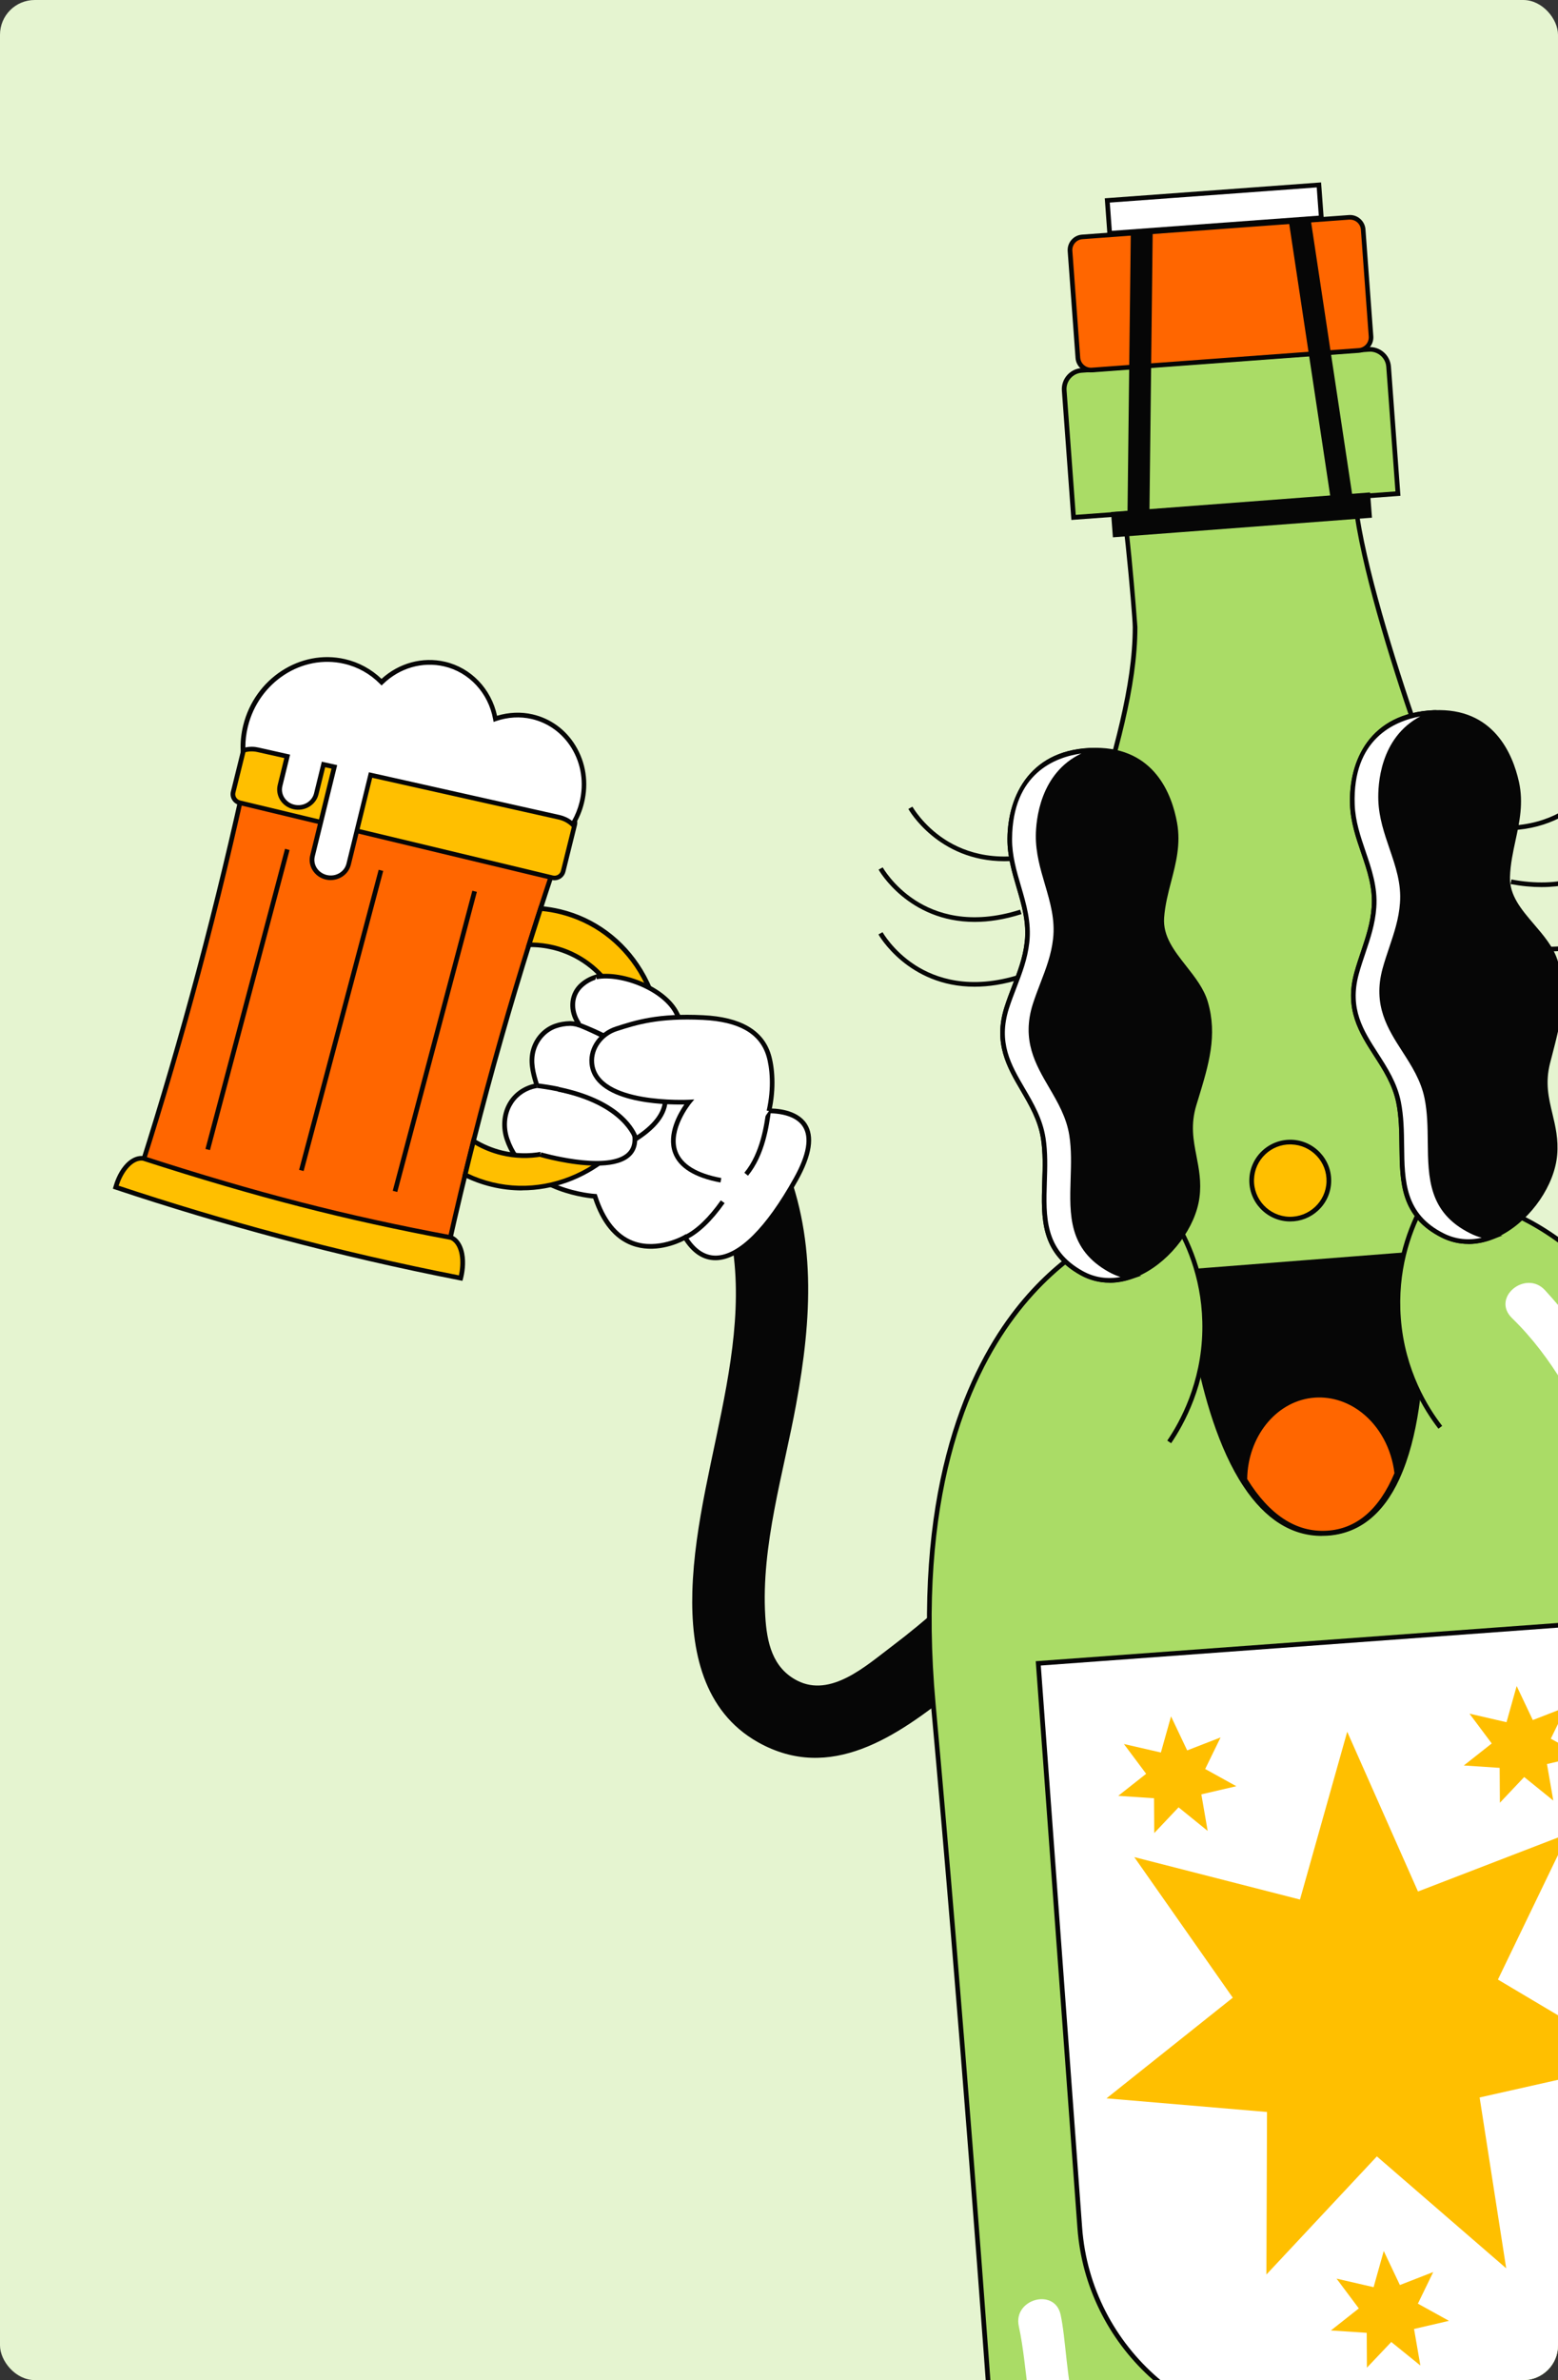<svg width="359" height="548" viewBox="0 0 359 548" fill="none" xmlns="http://www.w3.org/2000/svg">
<rect x="0" y="0" width="359" height="548" fill="#333333" stroke="none"/>
<g clip-path="url(#clip0_197_195)">
<rect width="359" height="548" rx="8" fill="#E5F4D0"/>
<g clip-path="url(#clip1_197_195)">
<path d="M367.936 329.551C381.44 344.193 395.353 358.588 411.604 370.241C417.671 374.595 425.937 381.744 433.578 377.583C439.246 374.498 440.346 368.575 440.572 362.576C441.165 346.321 435.539 329.701 432.252 313.963C428.157 294.333 426.465 275.197 434.246 256.19C438.352 246.182 454.011 252.438 449.894 262.501C437.263 293.344 455.584 325.218 457.222 356.459C457.933 369.897 455.455 384.066 442.975 391.505C426.519 401.309 410.85 390.925 397.454 380.723C381.763 368.779 368.033 354.449 354.703 340C347.342 332.013 360.608 321.606 367.926 329.54L367.936 329.551Z" fill="#060606"/>
<path d="M248.142 337.323C235.005 352.299 221.448 367.027 205.487 379.067C199.528 383.561 191.434 390.914 183.697 386.947C177.953 384.001 176.702 378.11 176.336 372.122C175.345 355.889 180.561 339.129 183.449 323.326C187.059 303.599 188.277 284.432 180.032 265.629C175.689 255.717 160.182 262.361 164.546 272.327C177.931 302.847 160.408 335.162 159.535 366.446C159.158 379.895 161.981 393.999 174.644 401.127C191.337 410.523 206.748 399.761 219.885 389.237C235.274 376.906 248.648 362.253 261.624 347.472C268.79 339.301 255.265 329.228 248.142 337.345V337.323Z" fill="#060606"/>
<path d="M156.636 234.743C156.55 234.743 155.806 232.593 154.093 230.873C151.528 228.282 146.721 225.831 143.111 224.95C139.964 224.176 136.591 224.563 134.059 226.767C131.257 229.196 131.44 233.314 133.617 236.098C133.261 235.969 132.744 235.808 132.097 235.722C131.677 235.668 131.386 235.657 131.311 235.657C130.179 235.679 129.037 235.872 127.97 236.248C125.48 237.13 123.659 239.205 122.915 241.677C122.075 244.494 122.851 247.246 123.702 249.966C123.627 249.987 122.765 250.17 122.689 250.192C117.398 251.707 115.081 257.158 116.816 262.297C120.954 274.584 137.076 275.433 137.076 275.433C142.928 293.612 157.843 284.872 157.843 284.872C163.856 294.687 173.728 288.828 183.395 271.477C193.072 254.115 175.97 255.803 175.97 255.803C183.686 232.346 161.442 234.335 156.625 234.733L156.636 234.743Z" fill="white"/>
<path d="M164.848 290.161C162.057 290.161 159.643 288.624 157.66 285.593C156.086 286.399 150.773 288.732 145.514 286.732C141.538 285.216 138.574 281.593 136.688 275.95C134.22 275.713 120.167 273.907 116.32 262.469C115.372 259.673 115.566 256.674 116.848 254.245C118.023 252.008 120.049 250.385 122.56 249.665C122.592 249.665 122.808 249.611 123.034 249.557C122.204 246.87 121.601 244.214 122.409 241.516C123.217 238.796 125.232 236.635 127.797 235.732C128.875 235.345 130.06 235.141 131.3 235.109C131.386 235.109 131.709 235.109 132.173 235.173C132.248 235.173 132.324 235.195 132.399 235.206C130.718 232.142 131.192 228.519 133.703 226.337C136.182 224.186 139.566 223.498 143.24 224.401C147.163 225.369 151.991 227.981 154.481 230.475C155.838 231.852 156.614 233.464 156.948 234.163C160.677 233.851 170.894 233.163 175.679 239.216C178.545 242.838 178.901 248.214 176.735 255.223C178.685 255.158 183.653 255.384 185.863 258.738C187.749 261.609 187.08 265.984 183.88 271.735C177.327 283.496 170.624 290.043 165.01 290.161C164.956 290.161 164.902 290.161 164.859 290.161H164.848ZM158.037 284.152L158.317 284.604C160.171 287.635 162.412 289.129 164.988 289.097C170.204 288.99 176.573 282.647 182.931 271.23C185.927 265.855 186.606 261.867 184.957 259.351C182.597 255.76 176.099 256.352 176.034 256.352L175.215 256.427L175.474 255.642C177.78 248.633 177.564 243.333 174.838 239.893C170.29 234.141 160.117 234.991 156.776 235.27H156.69C156.291 235.302 156.173 235.023 155.989 234.636C155.688 233.991 154.966 232.486 153.737 231.239C151.377 228.863 146.764 226.38 143.003 225.455C139.684 224.638 136.634 225.24 134.436 227.154C131.688 229.54 132.194 233.357 134.069 235.754L135.233 237.237L133.466 236.592C133.164 236.485 132.668 236.334 132.054 236.248C131.688 236.195 131.429 236.195 131.354 236.195C130.222 236.216 129.155 236.41 128.174 236.754C125.933 237.538 124.176 239.441 123.454 241.828C122.678 244.429 123.346 246.977 124.241 249.794L124.413 250.321L123.875 250.471C123.875 250.471 123.594 250.536 123.357 250.589C123.142 250.632 122.915 250.686 122.861 250.697C120.609 251.342 118.863 252.739 117.807 254.739C116.665 256.911 116.503 259.598 117.355 262.125C121.331 273.928 136.968 274.896 137.13 274.896L137.496 274.917L137.615 275.272C139.393 280.787 142.173 284.303 145.902 285.722C151.549 287.872 157.53 284.453 157.595 284.41L158.048 284.141L158.037 284.152ZM156.636 234.743V234.679V234.733V234.743Z" fill="#060606"/>
<path d="M158.177 285.378L157.703 284.41C160.43 283.088 163.253 280.389 166.087 276.38L166.971 277.003C164.029 281.163 161.065 283.98 158.177 285.378Z" fill="#060606"/>
<path d="M172.349 270.703L171.519 270.015C175.269 265.5 176.164 258.77 176.595 255.535L177.662 255.664C177.22 259.007 176.293 265.941 172.349 270.703Z" fill="#060606"/>
<path d="M57.285 175.831C53.988 191.226 50.173 207.233 45.743 223.778C41.562 239.409 37.154 254.352 32.606 268.596C56.186 274.659 79.776 280.733 103.356 286.797C106.772 271.499 110.792 255.492 115.523 238.871C119.963 223.262 124.662 208.426 129.49 194.397C105.425 188.205 81.35 182.013 57.285 175.821V175.831Z" fill="#FF6600"/>
<path d="M103.765 287.452L31.916 268.973L32.089 268.435C36.798 253.675 41.217 238.603 45.215 223.638C49.44 207.835 53.319 191.71 56.757 175.713L56.876 175.165L130.19 194.021L129.996 194.569C124.963 209.2 120.265 224.154 116.04 239.011C111.546 254.793 107.462 270.897 103.884 286.904L103.765 287.442V287.452ZM33.285 268.22L102.946 286.141C106.503 270.295 110.555 254.352 114.995 238.732C119.176 224.047 123.81 209.254 128.778 194.784L57.684 176.498C54.278 192.333 50.431 208.287 46.25 223.928C42.294 238.721 37.93 253.621 33.274 268.231L33.285 268.22Z" fill="#060606"/>
<path d="M26.657 273.337C26.862 272.617 27.53 270.467 28.953 268.747C30.936 266.36 32.811 266.64 33.091 266.736C59.257 275.186 79.647 280.432 103.841 284.937C104.164 285.001 105.834 285.722 106.416 288.678C106.89 291.108 106.319 293.569 106.136 294.29C92.784 291.677 78.849 288.506 64.451 284.679C51.207 281.153 38.598 277.336 26.646 273.348L26.657 273.337Z" fill="#FFBF00"/>
<path d="M106.546 294.902L106.05 294.806C92.083 292.075 78.041 288.839 64.333 285.184C51.67 281.808 38.943 278.003 26.496 273.853L26.011 273.692L26.151 273.197C26.453 272.122 27.164 270.08 28.554 268.414C30.947 265.532 33.253 266.22 33.274 266.231C59.365 274.659 79.852 279.916 103.959 284.41C104.595 284.528 106.362 285.507 106.966 288.57C107.419 290.893 106.988 293.225 106.686 294.408L106.556 294.902H106.546ZM27.326 272.993C39.59 277.068 52.123 280.819 64.602 284.141C78.127 287.743 91.965 290.946 105.748 293.645C105.974 292.559 106.265 290.635 105.899 288.764C105.349 285.926 103.765 285.453 103.754 285.453C79.593 280.948 59.074 275.67 32.94 267.242C32.929 267.242 31.27 266.812 29.384 269.08C28.306 270.37 27.67 271.94 27.336 272.982L27.326 272.993Z" fill="#060606"/>
<path d="M55.248 184.829L127.291 202.094C128.401 202.363 129.511 201.697 129.781 200.611L132.432 189.914C132.701 188.829 132.022 187.732 130.912 187.463L58.869 170.198C57.759 169.929 56.649 170.596 56.38 171.682L53.729 182.378C53.459 183.464 54.138 184.561 55.248 184.829Z" fill="#FFBF00"/>
<path d="M127.776 202.686C127.571 202.686 127.367 202.664 127.162 202.61L55.119 185.345C54.44 185.184 53.858 184.765 53.502 184.174C53.147 183.593 53.039 182.905 53.201 182.249L55.852 171.553C56.197 170.187 57.598 169.338 58.988 169.671L131.031 186.936C131.71 187.098 132.292 187.517 132.647 188.108C133.003 188.689 133.111 189.377 132.938 190.033L130.287 200.729C129.996 201.901 128.929 202.686 127.765 202.686H127.776ZM55.367 184.313L127.41 201.578C128.229 201.783 129.059 201.288 129.253 200.482L131.904 189.785C132.001 189.409 131.936 189.011 131.731 188.678C131.516 188.334 131.182 188.087 130.783 187.99L58.74 170.725C57.921 170.531 57.091 171.015 56.897 171.821L54.246 182.518C54.149 182.894 54.214 183.292 54.419 183.625C54.634 183.969 54.968 184.217 55.367 184.313Z" fill="#060606"/>
<path d="M108.838 205.075L90.498 274.173L91.539 274.448L109.88 205.35L108.838 205.075Z" fill="#060606"/>
<path d="M87.258 200.255L68.918 269.353L69.959 269.628L88.299 200.53L87.258 200.255Z" fill="#060606"/>
<path d="M65.68 195.435L47.34 264.533L48.382 264.808L66.722 195.71L65.68 195.435Z" fill="#060606"/>
<path d="M109.111 262.716C108.453 265.328 107.796 267.919 107.182 270.488C109.111 271.445 111.158 272.198 113.335 272.724C129.91 276.734 146.862 265.93 151.205 248.579C155.537 231.228 145.612 213.92 129.037 209.921C127.55 209.566 126.052 209.319 124.565 209.19C123.659 211.942 122.786 214.726 121.892 217.543C123.735 217.51 125.61 217.715 127.474 218.166C139.954 221.187 147.422 234.217 144.157 247.278C140.891 260.329 128.132 268.478 115.652 265.457C113.271 264.887 111.083 263.941 109.111 262.716Z" fill="#FFBF00"/>
<path d="M120.297 274.09C117.948 274.09 115.577 273.821 113.206 273.24C111.018 272.714 108.906 271.94 106.934 270.961L106.546 270.768L106.643 270.349C107.268 267.768 107.915 265.178 108.572 262.565L108.755 261.856L109.38 262.243C111.363 263.468 113.518 264.371 115.771 264.92C127.938 267.865 140.439 259.878 143.629 247.128C145.235 240.721 144.275 234.184 140.956 228.702C137.863 223.606 133.035 220.048 127.356 218.672C125.567 218.242 123.735 218.027 121.903 218.059H121.159L121.386 217.36C122.269 214.543 123.153 211.748 124.058 208.996L124.188 208.588L124.619 208.62C126.138 208.749 127.668 209.007 129.177 209.362C137.055 211.265 143.758 216.21 148.037 223.262C152.627 230.83 153.942 239.85 151.733 248.676C147.95 263.802 134.652 274.068 120.297 274.068V274.09ZM107.796 270.198C109.585 271.058 111.482 271.725 113.454 272.208C129.716 276.143 146.42 265.489 150.677 248.45C152.811 239.904 151.539 231.174 147.099 223.853C142.961 217.037 136.505 212.275 128.908 210.437C127.593 210.114 126.267 209.888 124.942 209.759C124.166 212.146 123.401 214.565 122.625 217.005C124.295 217.037 125.966 217.253 127.604 217.64C133.563 219.08 138.639 222.821 141.872 228.164C145.353 233.894 146.345 240.731 144.674 247.407C141.344 260.727 128.261 269.059 115.523 265.984C113.389 265.468 111.352 264.651 109.445 263.554C108.884 265.78 108.324 267.994 107.796 270.209V270.198Z" fill="#060606"/>
<path d="M79.388 152.299C82.739 153.073 85.638 154.761 87.912 157.072C91.727 153.385 97.126 151.686 102.429 152.901C108.647 154.341 113.033 159.405 114.132 165.511C116.794 164.608 119.704 164.35 122.614 165.016C131.149 166.984 136.257 175.864 134.058 184.808C133.617 186.614 132.884 188.302 131.957 189.807C131.116 189.011 130.071 188.442 128.853 188.162L85.401 178.433L80.347 198.966C79.808 201.159 77.502 202.514 75.196 201.976C72.889 201.449 71.467 199.235 72.006 197.042L77.038 176.562L74.538 176.003L72.879 182.776C72.34 184.969 70.034 186.324 67.727 185.786C65.421 185.259 63.999 183.045 64.537 180.852L66.186 174.144L59.462 172.638C58.276 172.37 57.069 172.445 56.013 172.8C55.938 170.961 56.121 169.037 56.595 167.145C59.181 156.642 69.387 149.987 79.399 152.299H79.388Z" fill="white"/>
<path d="M76.209 202.643C75.832 202.643 75.454 202.6 75.077 202.514C73.784 202.213 72.707 201.449 72.028 200.353C71.381 199.31 71.187 198.095 71.478 196.924L76.381 176.971L74.927 176.648L73.385 182.905C72.771 185.378 70.174 186.904 67.588 186.313C66.294 186.012 65.217 185.249 64.538 184.152C63.902 183.109 63.708 181.895 63.988 180.723L65.508 174.541L59.322 173.154C58.276 172.918 57.156 172.961 56.164 173.294L55.485 173.52L55.453 172.81C55.367 170.897 55.571 168.94 56.045 167.005C58.697 156.233 69.215 149.396 79.496 151.761C82.664 152.492 85.563 154.062 87.912 156.309C91.943 152.643 97.374 151.17 102.537 152.363C108.539 153.75 113.184 158.598 114.531 164.801C117.247 163.984 120.07 163.866 122.722 164.479C126.817 165.425 130.319 167.951 132.561 171.606C134.996 175.552 135.708 180.282 134.554 184.926C134.113 186.743 133.38 188.474 132.388 190.086L132.043 190.645L131.558 190.194C130.772 189.452 129.802 188.936 128.703 188.689L85.768 179.078L80.843 199.095C80.326 201.213 78.353 202.632 76.177 202.632L76.209 202.643ZM74.14 175.369L77.696 176.165L72.534 197.182C72.319 198.074 72.469 198.998 72.954 199.794C73.482 200.643 74.323 201.234 75.325 201.471C77.341 201.944 79.356 200.761 79.83 198.859L85.003 177.809L128.972 187.657C130.039 187.904 130.998 188.356 131.817 189.001C132.593 187.646 133.164 186.195 133.541 184.69C134.619 180.325 133.951 175.885 131.677 172.187C129.576 168.79 126.321 166.425 122.506 165.543C119.866 164.93 117.031 165.092 114.326 166.016L113.734 166.22L113.626 165.608C112.537 159.545 108.097 154.761 102.332 153.428C97.353 152.277 92.115 153.782 88.311 157.459L87.923 157.824L87.546 157.448C85.283 155.148 82.427 153.546 79.28 152.826C69.57 150.589 59.634 157.061 57.123 167.274C56.724 168.887 56.531 170.499 56.541 172.101C57.544 171.875 58.578 171.886 59.591 172.122L66.844 173.746L65.066 180.991C64.85 181.884 64.99 182.808 65.486 183.604C66.014 184.453 66.855 185.055 67.857 185.281C69.872 185.754 71.887 184.571 72.362 182.669L74.15 175.391L74.14 175.369Z" fill="#060606"/>
<path d="M124.564 265.844C124.564 265.844 146.29 272.165 146.29 262.34C146.29 252.363 123.713 249.966 123.713 249.966" fill="white"/>
<path d="M137.41 268.381C131.462 268.381 124.823 266.478 124.414 266.36L124.715 265.328C124.855 265.371 139.178 269.467 144.135 265.758C145.224 264.941 145.752 263.823 145.752 262.34C145.752 252.954 123.885 250.514 123.659 250.493L123.778 249.428C124.715 249.525 146.829 252.008 146.829 262.34C146.829 264.167 146.14 265.608 144.782 266.618C143.025 267.94 140.299 268.381 137.41 268.381Z" fill="#060606"/>
<path d="M128.574 250.772C144.394 254.008 146.528 262.2 146.528 262.2C167.521 248.794 133.165 235.894 133.165 235.894C144.599 240.183 149.75 245.698 149.75 245.698C167.402 234.023 146.603 223.208 137.4 224.928" fill="white"/>
<path d="M146.194 263.049L146 262.34C145.978 262.264 143.704 254.416 128.466 251.31L128.681 250.256C142.163 253.008 145.903 259.286 146.797 261.383C151.076 258.512 153.069 255.481 152.746 252.363C151.819 243.591 133.251 236.506 132.971 236.399L133.348 235.388C143.316 239.129 148.511 243.741 149.815 245.01C155.084 241.409 157.089 237.603 155.613 233.969C153.349 228.379 143.316 224.38 137.486 225.466L137.292 224.412C143.618 223.23 154.125 227.465 156.615 233.572C157.8 236.474 157.66 240.946 150.483 245.87C152.293 247.827 153.576 249.977 153.813 252.266C154.201 255.954 151.841 259.458 146.808 262.673L146.183 263.071L146.194 263.049Z" fill="#060606"/>
<path d="M177.188 255.803C178.513 250.009 177.802 245.214 177.112 242.946C175.345 237.173 169.795 234.657 162.025 234.281C151.851 233.787 146.84 235.335 142.023 236.883C138.596 237.99 136.096 241.194 136.365 244.72C137.152 254.9 158.781 253.728 158.781 253.728C158.781 253.728 146.916 268.177 166.109 271.735" fill="white"/>
<path d="M166.012 272.262C160.009 271.144 156.335 268.854 155.084 265.436C153.489 261.092 156.313 256.276 157.682 254.298C153.112 254.395 136.548 254.083 135.826 244.763C135.546 241.118 138.079 237.581 141.851 236.367C146.409 234.894 151.582 233.227 162.046 233.744C170.668 234.163 175.916 237.205 177.619 242.795C178.47 245.58 178.944 250.503 177.705 255.932L176.66 255.696C177.856 250.471 177.403 245.773 176.595 243.118C175.011 237.947 170.237 235.238 161.992 234.829C151.733 234.335 146.657 235.958 142.185 237.399C138.876 238.463 136.656 241.527 136.904 244.687C137.637 254.234 158.544 253.212 158.759 253.202L159.977 253.137L159.201 254.083C159.147 254.148 154.287 260.157 156.097 265.092C157.207 268.123 160.613 270.187 166.206 271.23L166.012 272.284V272.262Z" fill="#060606"/>
<path d="M392.961 578.723C403.554 577.992 411.561 569.37 410.818 559.501C408.231 525.358 402.595 448.611 398.683 379.046C393.456 286.055 340.963 276.81 340.963 276.81C363.109 248.493 346.771 215.575 333.613 187.452C330.692 181.196 302.457 104.513 315.357 103.567L257.141 107.835C258.509 107.738 261.548 141.688 261.548 144.387C261.538 186.023 218.549 245.397 258.078 283.002C258.078 283.002 206.608 299.751 215.047 392.505C221.373 462.038 227.041 538.957 229.477 573.004C230.177 582.873 239.359 590.237 249.942 589.42C284.794 586.743 358.076 581.152 392.961 578.734V578.723Z" fill="#AADC66"/>
<path d="M248.39 590C243.508 590 238.766 588.291 235.178 585.205C231.492 582.045 229.283 577.712 228.949 573.025C226.75 542.29 220.952 463.156 214.518 392.537C210.143 344.451 222.138 317.102 232.968 302.632C243.045 289.162 254.048 284.012 257.098 282.787C231.201 257.47 241.482 223.187 251.429 190.022C256.354 173.606 261.01 158.104 261.01 144.387C261.01 141.355 258.132 110.007 256.85 108.244C256.882 108.287 257.011 108.373 257.184 108.373L257.108 107.298L257.345 107.276L315.325 103.03L315.4 104.105C314.602 104.159 313.999 104.567 313.536 105.352C307.307 115.941 331.328 181.303 334.098 187.227L335.089 189.334C348.151 217.199 362.947 248.762 341.9 276.476C348.916 278.196 394.361 292.666 399.211 379.024C403.037 447.063 408.457 521.284 411.346 559.469C411.701 564.156 410.149 568.747 406.97 572.412C403.522 576.39 398.435 578.884 392.993 579.26C358.895 581.625 288.76 586.968 249.985 589.946C249.457 589.989 248.918 590.011 248.39 590.011V590ZM258.003 108.308C259.792 113.92 262.087 144.075 262.087 144.387C262.087 158.265 257.41 173.843 252.464 190.334C242.527 223.445 232.257 257.695 258.455 282.604L259.102 283.228L258.251 283.507C258.121 283.55 245.362 287.85 233.787 303.352C223.086 317.672 211.253 344.763 215.596 392.451C222.019 463.081 227.828 542.215 230.026 572.961C230.339 577.358 232.419 581.421 235.878 584.399C239.65 587.646 244.769 589.29 249.909 588.882C288.684 585.904 358.83 580.561 392.928 578.196C398.079 577.841 402.907 575.476 406.162 571.714C409.147 568.263 410.613 563.941 410.279 559.555C407.391 521.359 401.97 447.128 398.144 379.089C393.036 288.302 342.999 277.756 340.876 277.347L340.596 277.293L340.337 276.745L340.531 276.487C361.923 249.127 347.148 217.607 334.108 189.796L333.117 187.689C330.207 181.475 306.056 115.952 312.598 104.814C312.706 104.621 312.824 104.449 312.954 104.288L257.981 108.319L258.003 108.308Z" fill="#060606"/>
<path d="M249.222 85.292L315.354 80.448C317.729 80.274 319.806 82.062 319.98 84.431L322.132 113.658L247.381 119.134L245.229 89.907C245.055 87.538 246.847 85.466 249.222 85.292Z" fill="#AADC66"/>
<path d="M246.871 119.714L244.683 89.947C244.489 87.281 246.504 84.959 249.166 84.754L315.303 79.917C317.976 79.734 320.304 81.733 320.508 84.389L322.696 114.156L322.157 114.199L246.871 119.714ZM315.67 80.981C315.573 80.981 315.486 80.981 315.389 80.981L249.252 85.819C247.172 85.969 245.61 87.786 245.761 89.85L247.873 118.543L321.543 113.146L319.431 84.453C319.291 82.475 317.62 80.959 315.659 80.959L315.67 80.981Z" fill="#060606"/>
<path d="M261.667 568.553C245.071 569.252 246.741 543.763 244.392 532.948C243.034 526.68 233.399 529.336 234.757 535.592C236.977 545.838 236.331 556.803 241.439 566.274C245.491 573.788 252.97 578.884 261.667 578.508C268.068 578.239 268.111 568.274 261.667 568.542V568.553Z" fill="white"/>
<path d="M378.132 331.744C372.808 318.951 365.383 307.276 356.007 297.063C351.599 292.269 343.517 298.73 348.42 303.503C357.688 312.501 363.799 324.057 369.025 335.851C371.569 341.591 380.578 337.624 378.132 331.733V331.744Z" fill="white"/>
<path d="M249.359 54.539L310.837 50.036C312.513 49.913 313.968 51.175 314.09 52.837L315.901 77.432C316.024 79.105 314.758 80.556 313.092 80.678L251.615 85.181C249.938 85.304 248.484 84.042 248.361 82.38L246.551 57.785C246.428 56.112 247.693 54.661 249.359 54.539Z" fill="#FF6600"/>
<path d="M251.396 85.743C250.534 85.743 249.715 85.442 249.058 84.873C248.336 84.249 247.894 83.378 247.829 82.432L246.019 57.835C245.954 56.889 246.256 55.965 246.881 55.244C247.506 54.524 248.379 54.083 249.327 54.019L310.809 49.514C311.768 49.439 312.684 49.751 313.406 50.374C314.128 50.998 314.57 51.869 314.635 52.815L316.445 77.412C316.51 78.358 316.208 79.282 315.583 80.002C314.958 80.723 314.085 81.164 313.137 81.228L251.655 85.733C251.569 85.733 251.472 85.733 251.386 85.733L251.396 85.743ZM311.078 50.568C311.014 50.568 310.949 50.568 310.895 50.568L249.414 55.072C248.034 55.169 247 56.373 247.097 57.749L248.907 82.346C248.961 83.013 249.263 83.615 249.769 84.055C250.276 84.496 250.922 84.711 251.59 84.657L313.072 80.153C313.74 80.11 314.344 79.798 314.786 79.293C315.227 78.788 315.432 78.143 315.389 77.476L313.579 52.879C313.535 52.213 313.223 51.611 312.716 51.17C312.253 50.772 311.682 50.568 311.089 50.568H311.078Z" fill="#060606"/>
<path d="M303.898 42.575L255.135 46.147L255.692 53.716L304.455 50.144L303.898 42.575Z" fill="white"/>
<path d="M255.201 54.298L254.565 45.655L304.408 42L305.043 50.643L255.201 54.288V54.298ZM255.718 46.644L256.192 53.148L303.88 49.654L303.405 43.15L255.718 46.644Z" fill="#060606"/>
<path d="M306.66 115.124L296.96 50.858L301.961 50.16L311.66 114.425L306.66 115.124Z" fill="#060606"/>
<path d="M264.857 118.199H259.802L260.567 53.008H265.611L264.857 118.199Z" fill="#060606"/>
<path d="M256.934 123.137L315.553 118.7L315.192 113.962L256.573 118.399L256.934 123.137Z" fill="#060606"/>
<path d="M256.44 123.714L255.998 117.898L315.691 113.382L316.133 119.198L256.44 123.714ZM257.162 118.897L257.442 122.563L314.99 118.209L314.71 114.543L257.162 118.897Z" fill="#060606"/>
<path d="M337.376 557.827L303.8 560.286C275.522 562.358 250.868 541.139 248.791 512.92L239.225 382.987L375.282 373.02L384.848 502.954C386.924 531.162 365.653 555.755 337.365 557.828L337.376 557.827Z" fill="white"/>
<path d="M300.011 560.953C273.091 560.953 250.265 540.151 248.261 512.952L238.659 382.486L239.198 382.443L375.793 372.445L375.836 372.982L385.395 502.911C387.486 531.389 365.965 556.265 337.417 558.362L303.847 560.824C302.565 560.92 301.283 560.963 300.011 560.963V560.953ZM239.823 383.475L249.349 512.866C251.408 540.753 275.785 561.78 303.783 559.738L337.352 557.276C350.899 556.287 363.238 550.095 372.118 539.839C380.988 529.583 385.331 516.5 384.339 502.987L374.823 373.595L239.833 383.475H239.823Z" fill="#060606"/>
<path d="M317.264 496.493L347.062 522.262L340.941 482.926L377.151 474.788L345.155 455.782L361.385 422.154L326.737 435.506L310.432 398.719L299.547 437.356L261.365 427.583L284.061 459.953L254.964 483.131L291.95 486.27L291.81 523.692L317.264 496.493Z" fill="#FFBF00"/>
<path d="M351.211 409.147L357.914 414.565L356.459 406.158L364.51 404.287L357.343 400.321L360.889 393.043L353.194 396.031L349.476 388.194L347.138 396.526L338.602 394.558L343.732 401.417L337.298 406.491L345.553 407.039L345.607 415.07L351.211 409.147Z" fill="#FFBF00"/>
<path d="M320.584 539.226L327.287 544.644L325.832 536.227L333.882 534.356L326.716 530.4L330.251 523.122L322.567 526.111L318.849 518.274L316.51 526.605L307.975 524.638L313.105 531.496L306.671 536.571L314.926 537.119L314.969 545.139L320.584 539.226Z" fill="#FFBF00"/>
<path d="M271.571 416.124L278.274 421.552L276.819 413.135L284.88 411.264L277.703 407.297L281.249 400.03L273.554 403.019L269.836 395.182L267.497 403.503L258.973 401.546L264.103 408.405L257.669 413.479L265.913 414.027L265.967 422.047L271.571 416.124Z" fill="#FFBF00"/>
<path d="M286.992 341.946C291.583 348.859 297.661 353.535 305.722 353.051C313.557 352.589 318.687 347.461 321.995 340.28V340.258C330.67 321.467 326.952 288.635 326.952 288.635L309.774 289.968L288.285 291.645L273.349 292.817C273.349 292.817 275.429 324.541 287.003 341.946H286.992Z" fill="#060606"/>
<path d="M304.58 353.632C297.618 353.632 291.561 349.805 286.539 342.247C275.008 324.917 272.81 293.172 272.788 292.849L272.756 292.322L327.416 288.065L327.47 288.581C327.502 288.914 331.091 321.606 322.534 340.344L322.469 340.505C318.665 348.762 313.039 353.159 305.744 353.589C305.356 353.61 304.957 353.621 304.569 353.621L304.58 353.632ZM273.909 293.311C274.254 297.526 276.883 325.788 287.445 341.656C292.51 349.289 298.652 352.954 305.69 352.524C312.511 352.127 317.814 347.977 321.435 340.204L321.499 340.043C329.431 322.875 326.877 293.473 326.457 289.226L273.909 293.322V293.311Z" fill="#060606"/>
<path d="M286.852 340.699C291.518 348.267 297.65 353.417 305.711 352.976C313.546 352.557 318.633 347.031 321.877 339.258V339.237C320.616 328.153 311.779 320.155 302.144 321.338C293.361 322.413 286.927 330.809 286.852 340.699Z" fill="#FF6600"/>
<path d="M304.752 353.535C297.704 353.535 291.529 349.31 286.388 340.968L286.302 340.839V340.688C286.388 330.443 293.167 321.886 302.069 320.789C306.423 320.252 310.83 321.542 314.473 324.412C318.837 327.842 321.726 333.227 322.394 339.172V339.312L322.361 339.463C318.633 348.396 313.039 353.126 305.733 353.513C305.399 353.535 305.075 353.546 304.752 353.546V353.535ZM287.391 340.548C292.531 348.826 298.663 352.825 305.679 352.438C312.501 352.073 317.77 347.611 321.316 339.183C320.637 333.55 317.911 328.487 313.805 325.261C310.388 322.574 306.272 321.37 302.198 321.864C293.868 322.886 287.52 330.905 287.38 340.548H287.391Z" fill="#060606"/>
<path d="M327.352 278.39C325.476 282.013 321.306 291.258 322.243 303.567C323.235 316.661 329.421 325.466 331.878 328.626" fill="#AADC66"/>
<path d="M331.458 328.96C328.225 324.799 322.653 315.973 321.705 303.61C320.853 292.473 324.043 283.615 326.867 278.143L327.826 278.637C325.067 283.98 321.952 292.634 322.782 303.524C323.698 315.608 329.141 324.229 332.309 328.293L331.458 328.949V328.96Z" fill="#060606"/>
<path d="M271.043 281.55C273.123 285.044 277.811 293.999 277.584 306.352C277.347 319.488 271.679 328.68 269.405 331.991" fill="#AADC66"/>
<path d="M269.857 332.292L268.963 331.69C271.883 327.422 276.819 318.467 277.045 306.341C277.25 295.418 273.64 286.979 270.579 281.83L271.506 281.282C274.642 286.56 278.328 295.193 278.123 306.362C277.897 318.757 272.843 327.928 269.857 332.292Z" fill="#060606"/>
<path d="M288.415 271.531C288.253 276.433 292.1 280.529 297.014 280.69C301.929 280.852 306.035 277.014 306.196 272.112C306.358 267.209 302.511 263.114 297.596 262.952C292.682 262.791 288.576 266.629 288.415 271.531Z" fill="#FFBF00"/>
<path d="M297.306 281.228C297.198 281.228 297.09 281.228 296.993 281.228C291.799 281.056 287.703 276.702 287.876 271.51C288.048 266.328 292.391 262.264 297.618 262.415C302.812 262.587 306.908 266.941 306.735 272.133C306.649 274.649 305.593 276.971 303.75 278.691C301.993 280.336 299.709 281.228 297.306 281.228ZM297.295 263.49C295.172 263.49 293.146 264.285 291.594 265.737C289.967 267.263 289.029 269.317 288.954 271.553C288.803 276.143 292.424 280.002 297.036 280.153C301.616 280.282 305.507 276.691 305.658 272.101C305.733 269.876 304.936 267.758 303.405 266.134C301.875 264.511 299.806 263.576 297.575 263.501C297.478 263.501 297.392 263.501 297.295 263.501V263.49Z" fill="#060606"/>
<path d="M224.562 227.186C209.259 227.186 202.491 215.296 202.416 215.145L203.364 214.629C203.364 214.629 205.757 218.897 210.833 222.187C215.499 225.208 223.485 228.046 235.027 224.369L235.35 225.391C231.362 226.659 227.774 227.186 224.562 227.186Z" fill="#060606"/>
<path d="M224.595 212.264C209.292 212.264 202.524 200.374 202.448 200.224L203.397 199.708C203.397 199.708 205.789 203.976 210.865 207.265C215.531 210.297 223.517 213.124 235.059 209.448L235.382 210.469C231.395 211.738 227.806 212.264 224.595 212.264Z" fill="#060606"/>
<path d="M231.449 198.289C216.146 198.289 209.378 186.399 209.302 186.248L210.251 185.732C210.251 185.732 212.643 190 217.719 193.29C222.385 196.311 230.371 199.149 241.913 195.472L242.236 196.494C238.249 197.762 234.66 198.289 231.449 198.289Z" fill="#060606"/>
<path d="M252.366 172.724C263.919 172.692 269.092 180.68 270.687 189.56C272.099 197.429 268.241 203.664 267.691 211.265C267.141 218.973 275.741 223.81 277.789 230.83C280.138 238.893 277.67 245.978 275.149 254.266C272.627 262.598 276.862 267.715 275.838 275.627C274.416 286.614 260.568 299.396 249.273 293.139C236.492 286.066 242.193 273.498 240.393 262.049C238.637 250.944 227.763 245.225 231.966 232.013C233.615 226.831 236.007 222.434 236.643 216.973C237.624 208.491 232.613 201.6 232.666 193.107C232.731 184.077 237.193 172.767 252.366 172.724Z" fill="#060606"/>
<path d="M255.632 295.311C253.304 295.311 251.062 294.741 249.015 293.612C239.65 288.431 239.898 280.508 240.167 272.112C240.275 268.811 240.372 265.403 239.865 262.135C239.208 257.943 237.171 254.47 235.21 251.105C232.063 245.73 228.808 240.183 231.47 231.841C232.009 230.142 232.634 228.519 233.237 226.949C234.509 223.649 235.705 220.521 236.126 216.908C236.643 212.458 235.479 208.502 234.24 204.32C233.194 200.772 232.117 197.106 232.138 193.096C232.214 183.013 237.57 172.219 252.377 172.176H252.442C266.085 172.176 270.062 182.991 271.226 189.452C272.109 194.354 270.967 198.697 269.879 202.901C269.178 205.588 268.456 208.362 268.24 211.297C267.939 215.565 270.557 218.897 273.338 222.434C275.353 224.993 277.422 227.637 278.317 230.68C280.569 238.409 278.511 245.15 276.129 252.954L275.676 254.427C274.297 258.964 274.976 262.479 275.698 266.199C276.258 269.123 276.851 272.133 276.388 275.702C275.493 282.561 269.943 290.011 263.175 293.419C260.654 294.687 258.1 295.322 255.642 295.322L255.632 295.311ZM252.377 173.262C247.915 173.273 233.345 174.746 233.216 193.107C233.184 196.956 234.25 200.546 235.274 204.019C236.481 208.125 237.731 212.372 237.193 217.038C236.761 220.789 235.533 223.971 234.24 227.347C233.636 228.906 233.022 230.518 232.494 232.185C229.983 240.065 232.979 245.171 236.136 250.579C238.152 254.019 240.242 257.588 240.932 261.974C241.46 265.339 241.352 268.801 241.245 272.144C240.997 280.196 240.749 287.807 249.543 292.666C254.543 295.44 259.447 294.075 262.69 292.441C269.157 289.183 274.469 282.077 275.321 275.552C275.763 272.155 275.192 269.231 274.642 266.392C273.931 262.705 273.187 258.899 274.642 254.116L275.095 252.643C277.433 244.999 279.448 238.409 277.282 230.981C276.452 228.132 274.437 225.573 272.487 223.101C269.706 219.564 266.829 215.909 267.163 211.222C267.378 208.19 268.122 205.363 268.833 202.632C269.954 198.353 271.01 194.322 270.17 189.646C269.07 183.518 265.298 173.251 252.442 173.251H252.377V173.262Z" fill="#060606"/>
<path d="M240.383 262.049C242.182 273.498 236.481 286.066 249.273 293.139C252.905 295.16 256.828 295.214 260.524 293.967C258.929 293.784 257.367 293.268 255.826 292.419C243.044 285.356 248.745 272.778 246.935 261.329C245.189 250.235 234.305 244.505 238.518 231.282C240.178 226.122 242.56 221.714 243.185 216.253C244.176 207.781 239.143 200.88 239.219 192.387C239.283 184.7 242.516 175.369 252.83 172.746C252.69 172.714 252.517 172.724 252.377 172.714C237.203 172.746 232.731 184.066 232.666 193.096C232.602 201.6 237.624 208.491 236.632 216.962C236.007 222.423 233.626 226.831 231.966 231.991C227.752 245.214 238.626 250.944 240.383 262.039V262.049Z" fill="white"/>
<path d="M255.664 295.332C253.325 295.332 251.084 294.752 249.015 293.612C239.65 288.431 239.898 280.508 240.156 272.112C240.264 268.811 240.372 265.403 239.854 262.146C239.197 257.953 237.16 254.492 235.199 251.127C232.052 245.752 228.797 240.194 231.459 231.852C231.998 230.185 232.612 228.583 233.205 227.046C234.488 223.713 235.695 220.574 236.104 216.93C236.621 212.479 235.458 208.523 234.229 204.341C233.184 200.794 232.106 197.128 232.138 193.118C232.214 183.023 237.57 172.23 252.388 172.198H252.539C252.657 172.198 252.808 172.198 252.97 172.241L255.017 172.757L252.97 173.284C240.846 176.38 239.801 188.7 239.768 192.408C239.736 196.257 240.792 199.848 241.816 203.32C243.023 207.427 244.273 211.673 243.734 216.339C243.303 220.123 242.074 223.326 240.77 226.713C240.178 228.25 239.574 229.83 239.046 231.465C236.535 239.345 239.52 244.462 242.689 249.869C244.704 253.309 246.784 256.868 247.474 261.265C248.002 264.629 247.894 268.091 247.786 271.434C247.528 279.497 247.29 287.108 256.084 291.968C257.55 292.774 259.069 293.279 260.589 293.451L262.992 293.72L260.697 294.494C258.994 295.064 257.302 295.354 255.664 295.354V295.332ZM240.911 261.963C241.439 265.328 241.331 268.79 241.223 272.133C240.964 280.196 240.727 287.807 249.521 292.666C252.162 294.128 255.114 294.591 258.186 294.021C257.302 293.741 256.418 293.365 255.556 292.892C246.191 287.71 246.439 279.787 246.698 271.391C246.805 268.091 246.913 264.683 246.396 261.426C245.739 257.233 243.702 253.772 241.74 250.407C238.594 245.031 235.339 239.474 238.001 231.131C238.54 229.465 239.154 227.863 239.747 226.315C241.029 222.982 242.236 219.843 242.646 216.199C243.163 211.748 241.999 207.792 240.77 203.61C239.725 200.063 238.647 196.397 238.68 192.387C238.712 188.882 239.617 178.014 249.166 173.488C243.206 174.316 233.313 177.992 233.205 193.118C233.173 196.967 234.229 200.557 235.253 204.03C236.46 208.136 237.71 212.383 237.171 217.048C236.74 220.832 235.511 224.036 234.207 227.422C233.615 228.949 233.011 230.54 232.483 232.174C229.972 240.054 232.957 245.171 236.126 250.579C238.141 254.019 240.221 257.577 240.911 261.974V261.963Z" fill="#060606"/>
<path d="M357.052 219.048C354.854 219.048 352.472 218.833 349.907 218.349L350.112 217.295C372.905 221.617 380.287 203.987 380.362 203.804L381.365 204.202C381.3 204.374 375.168 219.048 357.052 219.048Z" fill="#060606"/>
<path d="M355.209 204.245C353.011 204.245 350.629 204.03 348.064 203.546L348.269 202.492C371.084 206.814 378.444 189.183 378.52 189.001L379.522 189.398C379.457 189.57 373.325 204.245 355.209 204.245Z" fill="#060606"/>
<path d="M346.707 191.194C344.508 191.194 342.126 190.979 339.562 190.495L339.766 189.441C362.581 193.763 369.941 176.132 370.017 175.95L371.019 176.347C370.954 176.519 364.822 191.194 346.707 191.194Z" fill="#060606"/>
<path d="M330.433 164.038C341.975 163.522 347.482 171.273 349.454 180.078C351.2 187.882 347.612 194.268 347.385 201.89C347.159 209.62 355.964 214.092 358.302 221.015C360.996 228.97 358.83 236.152 356.664 244.548C354.498 252.976 358.959 257.91 358.27 265.855C357.311 276.896 344.023 290.247 332.47 284.485C319.409 277.96 324.56 265.167 322.265 253.804C320.044 242.785 308.923 237.528 312.565 224.143C313.988 218.897 316.197 214.404 316.596 208.921C317.221 200.407 311.908 193.741 311.606 185.238C311.283 176.208 315.26 164.726 330.423 164.038H330.433Z" fill="#060606"/>
<path d="M338.311 286.399C336.199 286.399 334.141 285.926 332.233 284.969C322.663 280.185 322.566 272.262 322.48 263.866C322.437 260.566 322.405 257.158 321.747 253.911C320.907 249.751 318.73 246.364 316.618 243.096C313.245 237.861 309.764 232.454 312.059 224.014C312.522 222.294 313.083 220.639 313.622 219.048C314.743 215.694 315.809 212.522 316.079 208.899C316.402 204.427 315.077 200.525 313.665 196.397C312.469 192.903 311.24 189.28 311.089 185.281C310.734 175.197 315.626 164.189 330.423 163.522C344.142 162.888 348.56 173.574 349.993 179.981C351.082 184.84 350.133 189.237 349.217 193.473C348.636 196.182 348.021 198.988 347.935 201.922C347.806 206.201 350.575 209.415 353.496 212.834C355.608 215.307 357.807 217.855 358.82 220.865C361.406 228.497 359.628 235.324 357.58 243.215L357.192 244.698C356.007 249.289 356.837 252.772 357.72 256.448C358.41 259.34 359.121 262.329 358.809 265.919C358.216 272.81 352.979 280.486 346.362 284.174C343.7 285.657 340.962 286.41 338.311 286.41V286.399ZM330.433 164.038L330.455 164.576C325.993 164.78 311.499 166.855 312.156 185.216C312.296 189.065 313.503 192.602 314.667 196.031C316.046 200.084 317.48 204.266 317.135 208.953C316.855 212.716 315.777 215.952 314.624 219.37C314.096 220.951 313.546 222.595 313.083 224.283C310.917 232.26 314.117 237.237 317.512 242.505C319.667 245.859 321.909 249.332 322.793 253.696C323.472 257.04 323.504 260.501 323.547 263.845C323.633 271.907 323.72 279.519 332.707 284.002C337.826 286.56 342.665 284.991 345.834 283.217C352.16 279.691 357.16 272.359 357.731 265.801C358.022 262.393 357.332 259.48 356.664 256.674C355.791 253.03 354.897 249.246 356.147 244.408L356.535 242.924C358.539 235.195 360.274 228.519 357.796 221.187C356.847 218.381 354.724 215.909 352.677 213.511C349.746 210.093 346.717 206.567 346.857 201.869C346.944 198.826 347.569 195.978 348.161 193.215C349.099 188.893 349.983 184.819 348.937 180.185C347.579 174.101 343.376 163.984 330.466 164.565L330.444 164.027L330.433 164.038Z" fill="#060606"/>
<path d="M322.265 253.793C324.549 265.156 319.398 277.96 332.47 284.475C336.188 286.334 340.111 286.227 343.754 284.819C342.148 284.7 340.564 284.26 338.99 283.475C325.918 276.96 331.08 264.156 328.785 252.793C326.565 241.785 315.443 236.528 319.096 223.133C320.53 217.898 322.728 213.404 323.116 207.921C323.741 199.418 318.428 192.731 318.137 184.238C317.879 176.552 320.713 167.102 330.897 164.038C330.757 164.006 330.584 164.038 330.444 164.038C315.281 164.715 311.305 176.218 311.617 185.238C311.908 193.731 317.232 200.407 316.596 208.921C316.208 214.404 314.01 218.908 312.576 224.133C308.923 237.528 320.045 242.785 322.265 253.793Z" fill="white"/>
<path d="M338.344 286.41C336.221 286.41 334.152 285.926 332.223 284.959C322.642 280.185 322.556 272.252 322.459 263.856C322.426 260.555 322.383 257.147 321.726 253.912C320.885 249.751 318.708 246.376 316.607 243.107C313.234 237.872 309.742 232.454 312.048 224.004C312.512 222.316 313.061 220.693 313.589 219.123C314.721 215.748 315.799 212.555 316.057 208.889C316.391 204.417 315.055 200.514 313.643 196.386C312.447 192.882 311.208 189.27 311.068 185.26C310.712 175.176 315.615 164.157 330.412 163.501H330.563C330.681 163.501 330.832 163.49 330.994 163.522L333.063 163.952L331.037 164.565C319.053 168.167 318.536 180.53 318.665 184.238C318.795 188.087 320.012 191.624 321.176 195.053C322.556 199.106 323.989 203.288 323.644 207.975C323.375 211.77 322.276 215.017 321.122 218.468C320.594 220.026 320.056 221.628 319.603 223.294C317.426 231.282 320.637 236.259 324.032 241.527C326.187 244.881 328.429 248.343 329.302 252.707C329.97 256.051 330.013 259.512 330.056 262.856C330.143 270.919 330.229 278.53 339.227 283.013C340.725 283.755 342.266 284.195 343.786 284.303L346.2 284.475L343.948 285.346C342.072 286.066 340.187 286.431 338.354 286.431L338.344 286.41ZM322.793 253.697C323.461 257.04 323.504 260.502 323.547 263.845C323.633 271.908 323.72 279.519 332.718 284.002C335.412 285.346 338.387 285.679 341.426 284.98C340.531 284.744 339.637 284.4 338.753 283.959C329.173 279.186 329.086 271.252 328.989 262.856C328.957 259.555 328.914 256.148 328.257 252.912C327.416 248.751 325.239 245.376 323.138 242.108C319.765 236.872 316.273 231.454 318.579 223.004C319.042 221.316 319.592 219.693 320.12 218.124C321.252 214.748 322.329 211.555 322.588 207.9C322.922 203.428 321.586 199.525 320.174 195.397C318.978 191.893 317.738 188.281 317.598 184.271C317.48 180.766 317.922 169.876 327.276 164.941C321.349 166.027 311.628 170.112 312.156 185.227C312.285 189.076 313.503 192.613 314.667 196.042C316.047 200.095 317.48 204.277 317.135 208.964C316.866 212.759 315.766 216.016 314.613 219.457C314.085 221.015 313.546 222.617 313.094 224.273C310.917 232.26 314.128 237.238 317.523 242.505C319.678 245.859 321.92 249.321 322.793 253.686V253.697Z" fill="#060606"/>
</g>
</g>
<defs>
<clipPath id="clip0_197_195">
<rect width="359" height="548" rx="8" fill="white"/>
</clipPath>
<clipPath id="clip1_197_195">
<rect width="553" height="548" fill="white" transform="translate(26 42)"/>
</clipPath>
</defs>
</svg>
